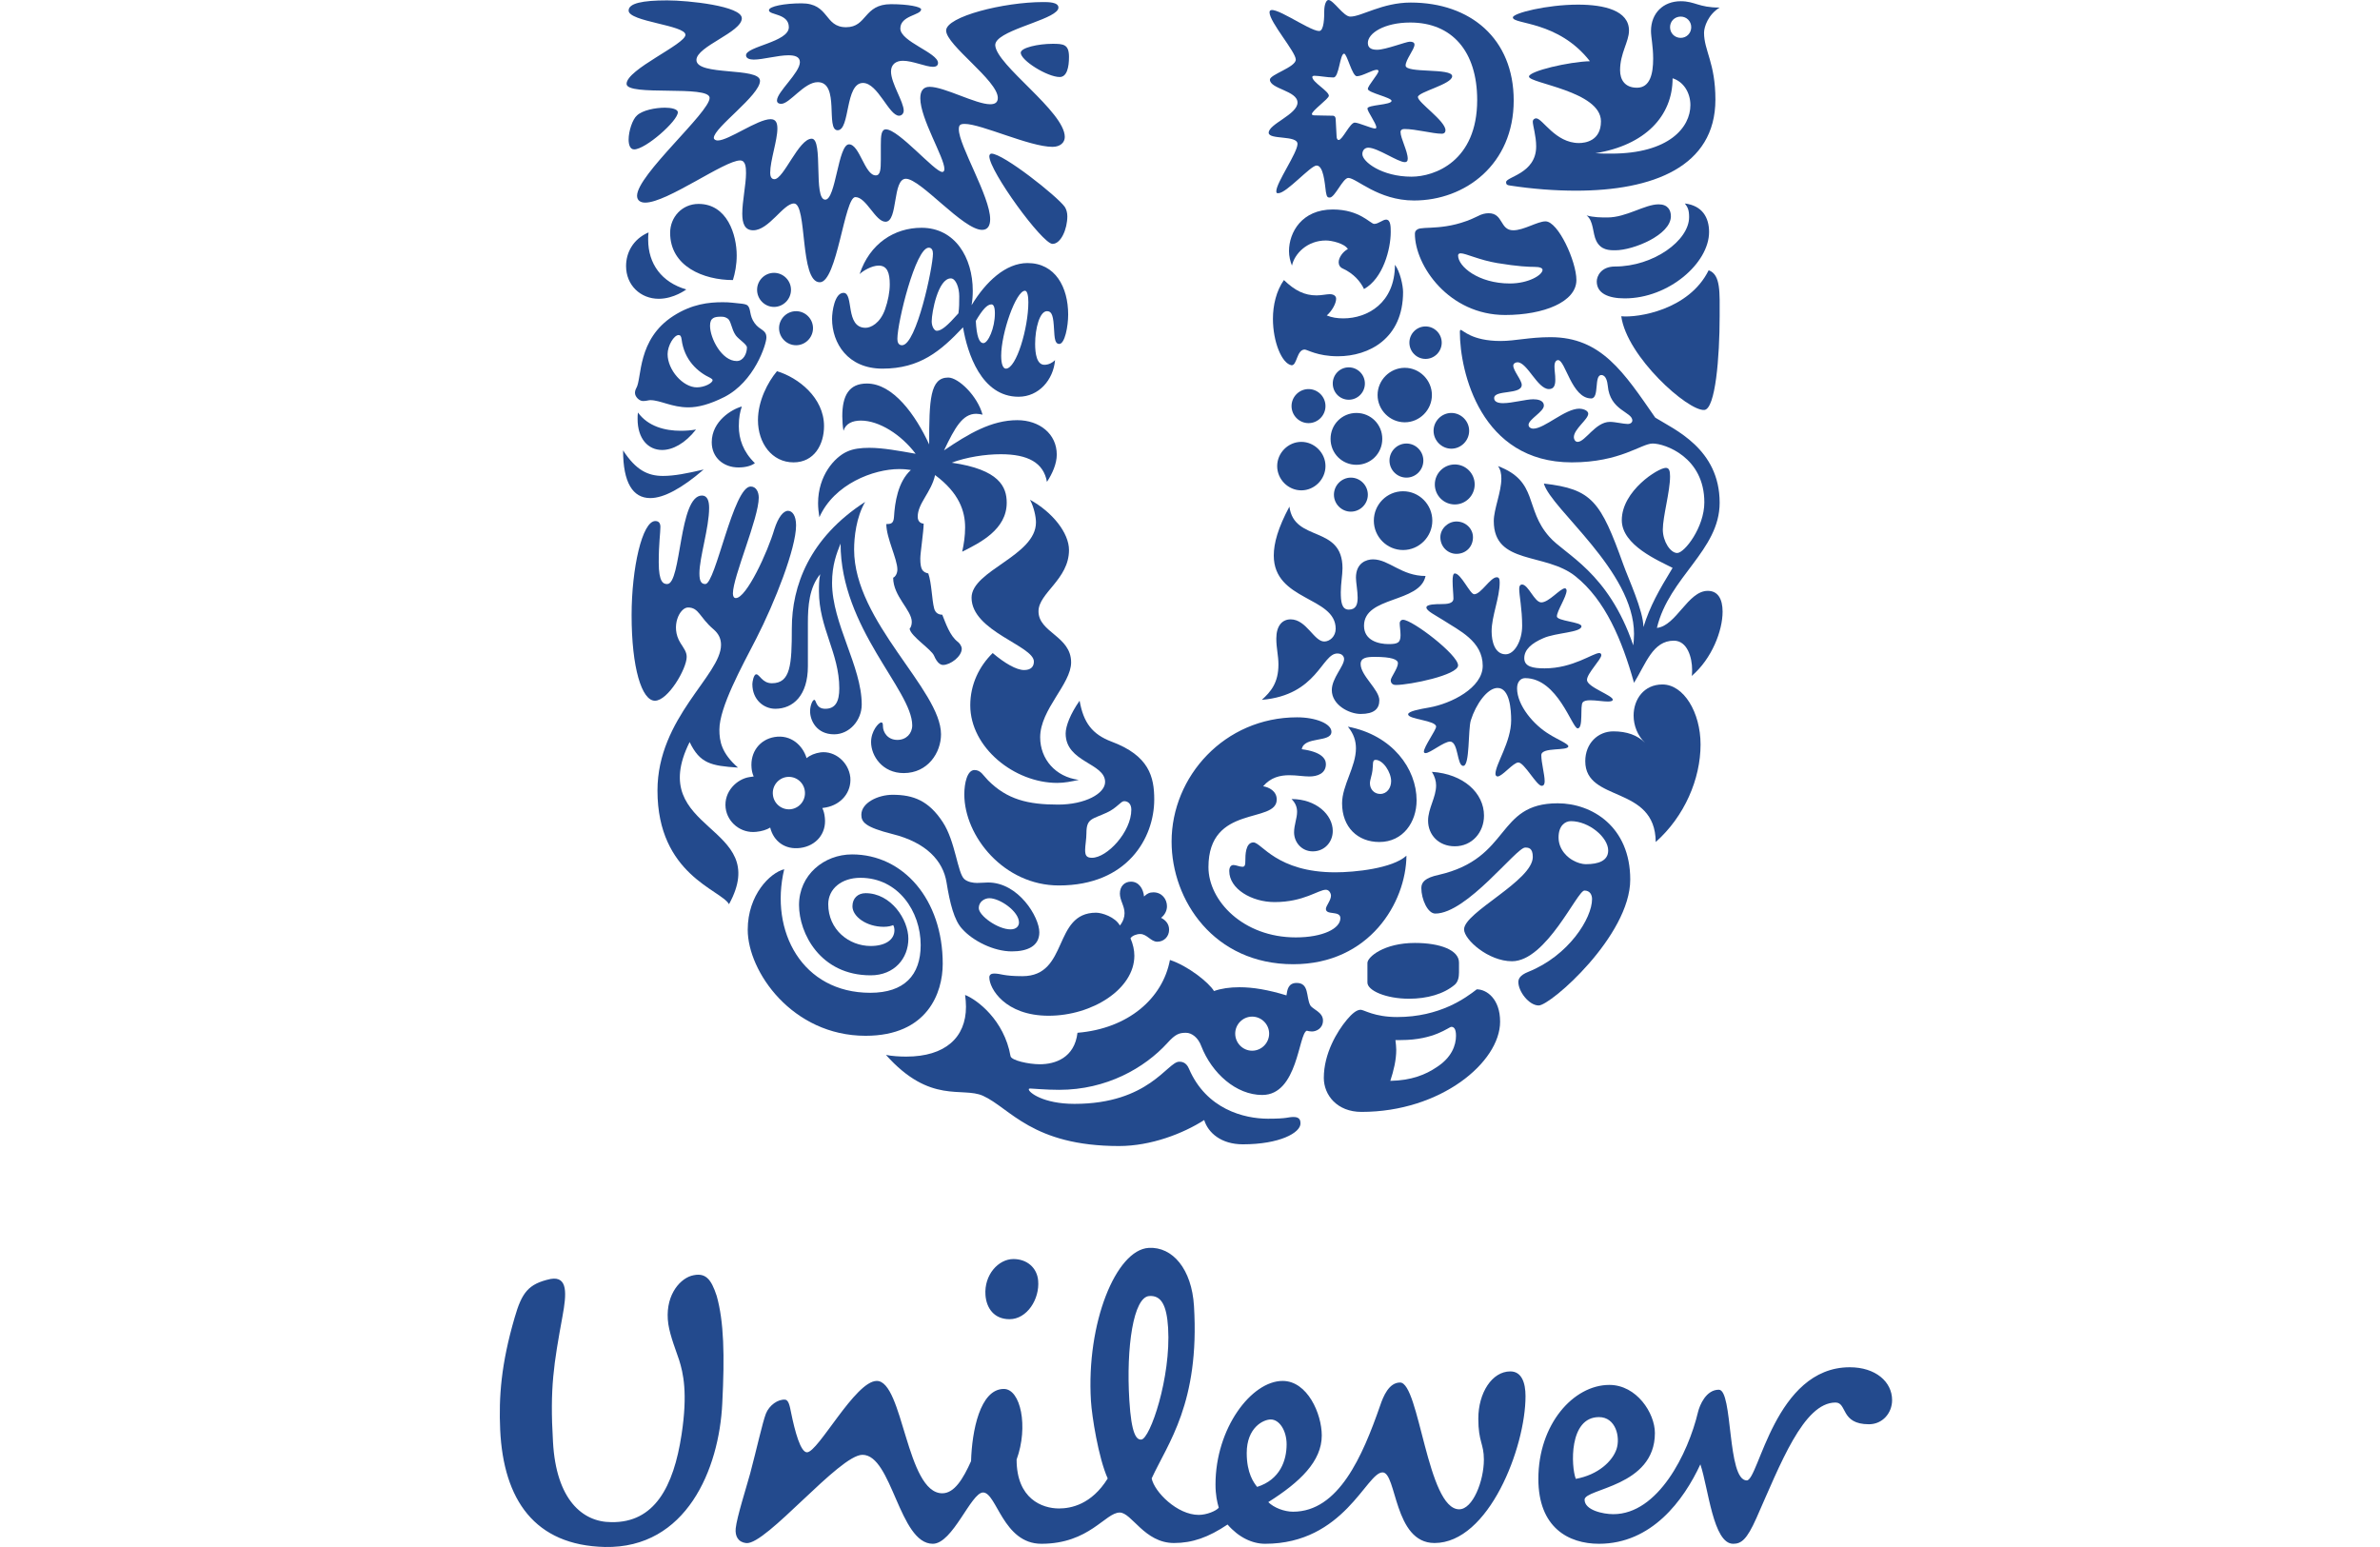 <?xml version="1.0" encoding="UTF-8"?>
<svg width="200px" height="130px" viewBox="0 0 200 130" version="1.1" xmlns="http://www.w3.org/2000/svg" xmlns:xlink="http://www.w3.org/1999/xlink">
    <title>unilever</title>
    <g id="unilever" stroke="none" stroke-width="1" fill="none" fill-rule="evenodd">
        <g id="Group-26" transform="translate(42, 0)" fill="#234A8D">
            <path d="M15.072,114.294 C14.875,113.68 14.32,112.306 14.164,111.286 C13.83,109.038 15.002,107.551 16.084,107.212 C17.288,106.87 17.759,107.477 18.227,108.9 C18.832,111.055 18.902,113.882 18.695,117.93 C18.434,123.459 15.68,130.135 8.832,129.998 C2.923,129.863 0.309,126.023 0.032,120.156 C-0.092,117.393 0.106,114.63 1.248,110.72 C1.85,108.631 2.388,107.883 4.263,107.477 C5.744,107.212 5.607,108.759 5.273,110.586 C4.537,114.63 4.196,116.584 4.47,121.169 C4.734,126.023 6.953,127.91 9.366,127.91 C12.993,127.98 14.604,124.949 15.272,120.565 C15.81,117.054 15.41,115.372 15.072,114.294 Z M92.368,119.084 C93.776,119.084 94.18,120.763 93.842,121.777 C93.505,122.784 92.304,123.935 90.42,124.274 C90.022,123.261 89.818,119.084 92.368,119.084 Z M66.119,121.371 C66.119,120.223 65.517,119.283 64.785,119.283 C64.174,119.283 62.767,119.951 62.767,122.109 C62.767,123.801 63.365,124.606 63.642,124.949 C65.578,124.338 66.119,122.717 66.119,121.371 Z M45.24,107.615 C45.148,106.534 44.304,105.802 43.162,105.802 C41.891,105.802 40.691,107.138 40.812,108.83 C40.894,109.942 41.547,110.857 42.834,110.857 C44.304,110.857 45.377,109.169 45.24,107.615 Z M56.16,111.576 C56.043,109.693 55.587,108.839 54.581,108.91 C53.244,108.986 52.627,113.217 52.901,117.655 C53.075,120.549 53.502,121 53.906,120.971 C54.642,120.926 56.415,115.749 56.16,111.576 Z M100.687,118.672 C99.859,122.138 97.338,127.241 93.575,127.241 C92.703,127.241 91.158,126.903 91.158,126.023 C91.158,125.077 97.067,124.949 97.067,120.424 C97.067,118.742 95.527,116.379 93.241,116.379 C90.223,116.379 87.274,119.685 87.274,124.274 C87.274,128.38 89.818,129.729 92.368,129.729 C96.797,129.729 99.48,126.087 100.888,123.053 C101.569,125.077 101.96,129.729 103.645,129.729 C104.32,129.729 104.788,129.393 105.596,127.574 C107.605,123.053 109.554,117.86 112.244,117.86 C113.244,117.86 112.642,119.685 115.055,119.685 C116.198,119.685 117,118.742 117,117.658 C117,116.104 115.596,114.896 113.444,114.896 C107.137,114.896 105.797,124.405 104.788,124.405 C103.113,124.405 103.645,116.783 102.439,116.783 C101.366,116.783 100.83,118.074 100.687,118.672 Z M46.988,126.762 C47.994,126.762 49.723,126.433 51.085,124.242 C50.306,122.509 49.752,118.998 49.676,117.722 C49.274,111.183 51.783,105.034 54.524,104.865 C56.539,104.743 58.15,106.655 58.335,109.754 C58.828,117.901 56.129,121.297 54.779,124.236 C55.008,125.371 56.924,127.302 58.733,127.302 C59.408,127.302 60.21,126.963 60.417,126.698 C60.28,126.228 60.143,125.62 60.143,124.741 C60.143,120.022 63.164,116.044 65.785,116.044 C67.867,116.044 69.073,118.803 69.073,120.629 C69.073,122.784 67.259,124.54 64.578,126.228 C65.049,126.698 65.919,127.034 66.66,127.034 C70.487,127.034 72.493,122.381 73.973,118.132 C74.244,117.326 74.721,116.178 75.654,116.178 C77.268,116.178 77.943,126.832 80.621,126.832 C81.76,126.832 82.696,124.466 82.696,122.653 C82.696,121.304 82.228,121.169 82.228,119.212 C82.228,117.054 83.375,115.244 84.919,115.244 C85.861,115.244 86.195,116.178 86.195,117.326 C86.195,121.636 83.104,129.665 78.545,129.665 C75.116,129.665 75.383,123.73 74.18,123.73 C72.83,123.73 70.949,129.729 64.311,129.729 C63.231,129.729 62.089,129.192 61.156,128.111 C59.545,129.192 58.198,129.665 56.654,129.665 C54.174,129.665 53.098,127.104 52.095,127.104 C50.882,127.104 49.545,129.729 45.511,129.729 C42.286,129.729 41.754,125.419 40.611,125.419 C39.602,125.419 38.064,129.729 36.386,129.729 C33.56,129.729 32.964,122.253 30.475,122.253 C28.529,122.253 22.378,129.841 20.71,129.672 C20.038,129.601 19.755,129.099 19.825,128.428 C19.921,127.491 20.72,124.99 21.041,123.817 C21.586,121.767 22.082,119.513 22.359,118.8 C22.639,118.084 23.384,117.563 23.98,117.62 C24.282,117.646 24.378,118.212 24.47,118.672 C24.808,120.341 25.279,122.042 25.814,122.042 C26.756,122.042 29.87,116.044 31.678,116.044 C33.9,116.044 34.164,125.486 37.185,125.486 C38.198,125.486 38.933,124.274 39.602,122.784 C39.672,120.284 40.347,116.718 42.356,116.718 C43.766,116.718 44.441,119.884 43.429,122.653 C43.429,125.956 45.581,126.762 46.988,126.762 Z" id="Fill-1"></path>
            <path d="M93.743,21.032 C93.247,21.032 92.534,21.032 92.142,20.242 C91.821,19.601 91.929,18.559 91.324,18.102 C91.929,18.274 92.565,18.274 93.072,18.274 C94.676,18.274 96.208,17.171 97.382,17.171 C98.163,17.171 98.411,17.67 98.411,18.171 C98.411,19.745 95.25,21.032 93.743,21.032 Z M94.533,25.074 C98.233,25.074 101.62,22.105 101.62,19.496 C101.62,18.274 101.044,17.277 99.585,17.099 C99.837,17.419 99.942,17.67 99.942,18.246 C99.942,20.209 96.953,22.396 93.712,22.396 C92.534,22.396 92.181,23.22 92.181,23.648 C92.181,24.647 93.142,25.074 94.533,25.074 Z M94.24,26.577 C94.708,29.974 99.837,34.555 101.222,34.451 C102.152,34.368 102.508,30.016 102.508,26.577 C102.508,24.609 102.616,23.071 101.585,22.712 C99.942,26.044 95.635,26.719 94.24,26.577 Z" id="Fill-2"></path>
            <path d="M14.066,49.079 C15.276,49.079 15.031,41.642 16.988,41.642 C17.447,41.642 17.59,42.106 17.59,42.675 C17.59,44.36 16.775,46.829 16.775,48.188 C16.775,48.867 16.947,49.079 17.272,49.079 C18.128,49.079 19.624,40.884 21.083,40.884 C21.551,40.884 21.761,41.356 21.761,41.82 C21.761,43.539 19.589,48.475 19.589,49.866 C19.589,50.079 19.656,50.259 19.834,50.259 C20.726,50.259 22.509,46.4 23.075,44.466 C23.397,43.466 23.824,42.926 24.219,42.926 C24.575,42.926 24.897,43.318 24.897,44.146 C24.897,46.076 23.11,50.622 21.551,53.662 C20.338,56.022 18.453,59.424 18.453,61.314 C18.453,62.282 18.625,63.287 20.016,64.503 C17.737,64.359 16.807,64.145 15.953,62.356 C12.146,69.972 22.97,69.221 19.261,75.984 C18.59,74.769 13.25,73.519 13.25,66.433 C13.25,60.313 18.59,56.733 18.59,54.194 C18.59,53.694 18.412,53.269 17.95,52.875 C16.775,51.87 16.737,51.049 15.814,51.049 C15.133,51.049 14.314,52.626 15.171,54.017 C15.457,54.48 15.705,54.765 15.705,55.2 C15.705,56.197 14.136,58.884 13.037,58.884 C11.93,58.884 11.076,56.127 11.076,51.692 C11.076,47.754 11.965,43.785 13.069,43.785 C13.391,43.785 13.496,43.999 13.496,44.288 C13.496,44.752 13.356,45.678 13.356,47.257 C13.356,48.939 13.747,49.079 14.066,49.079 Z" id="Fill-3"></path>
            <path d="M23.149,59.561 C24.645,59.561 25.89,58.445 25.89,55.987 L25.89,52.338 C25.89,50.944 25.998,49.374 26.925,48.253 C26.82,48.723 26.82,49.224 26.82,49.687 C26.82,52.766 28.529,54.878 28.529,57.847 C28.529,58.952 28.205,59.561 27.351,59.561 C26.536,59.561 26.606,58.81 26.428,58.81 C26.288,58.81 26.075,59.272 26.075,59.773 C26.075,60.527 26.606,61.707 28.097,61.707 C29.382,61.707 30.414,60.527 30.414,59.205 C30.414,55.987 27.921,52.411 27.921,48.974 C27.921,47.47 28.316,46.471 28.637,45.678 C28.637,52.799 34.658,57.99 34.658,60.956 C34.658,61.64 34.154,62.177 33.41,62.177 C32.585,62.177 32.197,61.525 32.197,61.027 C32.197,60.78 32.158,60.709 32.053,60.709 C31.84,60.709 31.2,61.426 31.2,62.356 C31.2,63.531 32.158,64.965 33.942,64.965 C35.973,64.965 37.077,63.245 37.077,61.707 C37.077,57.954 29.774,52.261 29.774,46.184 C29.774,45.143 29.952,43.466 30.701,42.176 C25.998,45.215 24.54,49.26 24.54,52.799 C24.54,55.878 24.432,57.415 22.865,57.415 C22.048,57.415 21.834,56.664 21.551,56.664 C21.334,56.664 21.223,57.307 21.223,57.489 C21.223,58.81 22.191,59.561 23.149,59.561 Z" id="Fill-4"></path>
            <path d="M77.112,19.277 C77.567,18.974 79.576,19.461 82.171,18.171 C82.496,17.992 82.811,17.918 83.094,17.918 C84.342,17.918 84.024,19.352 85.167,19.352 C86.052,19.352 87.198,18.602 87.876,18.602 C88.936,18.602 90.471,21.964 90.471,23.534 C90.471,25.364 87.736,26.47 84.486,26.47 C79.755,26.47 76.899,22.319 76.899,19.64 C76.899,19.424 77.007,19.352 77.112,19.277 Z M84.88,23.822 C86.45,23.822 87.625,23.109 87.625,22.676 C87.625,22.533 87.412,22.427 86.949,22.427 C86.485,22.427 85.558,22.396 83.81,22.105 C82.311,21.856 81.171,21.287 80.748,21.287 C80.605,21.287 80.528,21.357 80.528,21.466 C80.528,22.396 82.241,23.822 84.88,23.822 Z" id="Fill-5"></path>
            <path d="M23.9,73.045 C22.722,73.337 20.834,75.191 20.834,78.13 C20.834,81.637 24.575,87.041 30.739,87.041 C35.938,87.041 37.221,83.428 37.221,80.991 C37.221,75.587 33.906,71.799 29.602,71.799 C27.246,71.799 25.145,73.519 25.145,76.055 C25.145,78.418 26.925,81.96 31.166,81.96 C33.162,81.96 34.333,80.528 34.333,78.884 C34.333,77.27 32.875,75.057 30.739,75.057 C30.093,75.057 29.634,75.479 29.634,76.16 C29.634,77.017 30.808,77.883 32.267,77.883 C32.623,77.883 32.91,77.81 33.056,77.739 C33.127,77.845 33.162,78.024 33.162,78.168 C33.162,78.987 32.372,79.495 31.166,79.495 C29.347,79.495 27.6,78.13 27.6,75.984 C27.6,74.699 28.707,73.765 30.306,73.765 C33.48,73.765 35.368,76.591 35.368,79.415 C35.368,81.96 33.977,83.428 31.131,83.428 C25.428,83.428 22.652,78.273 23.9,73.045 Z" id="Fill-6"></path>
            <path d="M64.556,94.009 C66.268,94.009 66.176,93.865 66.714,93.865 C67.249,93.865 67.284,94.188 67.284,94.409 C67.284,95.192 65.537,96.161 62.439,96.161 C60.621,96.161 59.519,95.192 59.194,94.121 C57.411,95.263 54.712,96.305 52.038,96.305 C44.737,96.305 42.885,93.117 40.605,92.084 C38.857,91.297 36.186,92.832 32.448,88.647 C32.942,88.752 33.623,88.79 34.154,88.79 C37.434,88.79 39.175,87.182 39.175,84.602 C39.175,84.288 39.144,83.927 39.102,83.61 C40.105,84.004 42.385,85.714 42.919,88.752 C42.99,89.117 44.454,89.433 45.377,89.433 C46.66,89.433 48.293,88.903 48.545,86.789 C52.821,86.434 55.709,83.895 56.314,80.669 C57.841,81.17 59.586,82.565 60.016,83.281 C60.621,83.067 61.334,82.961 62.155,82.961 C63.295,82.961 64.572,83.175 66.106,83.646 C66.176,83.175 66.249,82.6 66.966,82.6 C68.029,82.6 67.746,83.786 68.099,84.464 C68.277,84.819 69.175,85.033 69.175,85.753 C69.175,86.434 68.599,86.68 68.243,86.68 C68.099,86.68 67.921,86.645 67.816,86.613 C67.109,86.859 67.071,92.014 64.072,92.014 C61.869,92.014 59.834,90.185 58.946,87.905 C58.698,87.217 58.166,86.789 57.663,86.789 C57.093,86.789 56.775,86.897 56.1,87.646 C54.174,89.756 50.974,91.582 47.014,91.582 C45.804,91.582 44.843,91.473 44.594,91.473 C44.454,91.473 44.454,91.505 44.454,91.55 C44.454,91.796 45.661,92.762 48.293,92.762 C54.565,92.762 56.1,89.219 57.093,89.219 C57.243,89.219 57.663,89.219 57.907,89.795 C59.373,93.226 62.563,94.009 64.556,94.009 Z M61.799,86.859 C61.799,87.646 62.439,88.295 63.222,88.295 C64.005,88.295 64.651,87.646 64.651,86.859 C64.651,86.076 64.005,85.43 63.222,85.43 C62.439,85.43 61.799,86.076 61.799,86.859 Z" id="Fill-7"></path>
            <path d="M90.006,69.004 C89.506,69.004 88.971,69.4 88.971,70.372 C88.971,71.441 89.793,72.118 90.257,72.336 C90.505,72.476 90.897,72.62 91.286,72.62 C92.317,72.62 93.142,72.336 93.142,71.469 C93.142,70.372 91.537,69.004 90.006,69.004 Z M86.163,71.223 C85.415,71.223 81.276,76.771 78.611,76.771 C77.971,76.771 77.44,75.556 77.44,74.631 C77.44,74.123 77.758,73.765 78.895,73.519 C85.024,72.118 83.667,67.504 88.901,67.504 C91.786,67.504 94.995,69.474 94.995,73.909 C94.995,78.632 88.303,84.493 87.303,84.493 C86.485,84.493 85.593,83.316 85.593,82.526 C85.593,82.284 85.699,81.96 86.415,81.673 C89.828,80.311 91.786,77.161 91.786,75.556 C91.786,75.191 91.607,74.836 91.146,74.836 C90.541,74.836 87.949,80.777 85.058,80.777 C83.063,80.777 81.031,78.952 81.031,78.098 C81.031,76.662 86.806,74.014 86.806,72.013 C86.806,71.255 86.45,71.223 86.163,71.223 Z" id="Fill-8"></path>
            <path d="M15.671,24.324 C15.671,24.324 14.633,25.108 13.356,25.108 C11.825,25.108 10.611,23.968 10.611,22.356 C10.611,21.25 11.181,20.1 12.499,19.531 C12.468,19.745 12.468,19.924 12.468,20.139 C12.468,22.179 13.604,23.72 15.671,24.324 Z M23.292,31.193 C22.509,32.125 21.694,33.7 21.694,35.308 C21.694,37.236 22.865,38.854 24.684,38.854 C26.428,38.854 27.246,37.348 27.246,35.807 C27.246,33.412 25.072,31.727 23.292,31.193 Z M11.465,32.625 C11.404,32.732 11.36,32.876 11.36,33.018 C11.36,33.34 11.72,33.7 12.035,33.7 C12.321,33.7 12.499,33.626 12.646,33.626 C13.496,33.626 14.454,34.232 15.848,34.232 C16.663,34.232 17.632,33.981 18.841,33.376 C21.408,32.088 22.404,28.903 22.404,28.369 C22.404,27.685 21.856,27.778 21.408,27.147 C20.952,26.524 21.124,25.977 20.834,25.682 C20.669,25.514 20.159,25.508 19.519,25.435 C19.299,25.408 19.017,25.397 18.733,25.397 C17.558,25.397 16.16,25.544 14.598,26.54 C11.509,28.521 11.965,31.797 11.465,32.625 Z M19.834,28.19 C20.086,28.524 20.768,28.938 20.768,29.197 C20.768,29.696 20.478,30.339 19.908,30.339 C18.66,30.339 17.667,28.44 17.667,27.371 C17.667,26.686 18.055,26.613 18.59,26.613 C18.841,26.613 18.95,26.649 19.122,26.754 C19.446,26.933 19.446,27.647 19.834,28.19 Z M16.558,32.551 C15.387,32.551 14.101,31.084 14.101,29.76 C14.101,29.047 14.633,28.155 15.031,28.155 C15.171,28.155 15.244,28.261 15.276,28.51 C15.495,30.262 16.635,31.266 17.702,31.763 C17.81,31.835 17.88,31.871 17.88,31.947 C17.88,32.192 17.202,32.551 16.558,32.551 Z M19.589,23.534 C19.768,22.961 19.908,22.249 19.908,21.466 C19.908,19.745 19.122,17.136 16.702,17.136 C15.314,17.136 14.314,18.246 14.314,19.566 C14.314,22.396 17.132,23.534 19.589,23.534 Z M10.36,37.847 C10.36,40.566 11.181,41.856 12.646,41.856 C13.779,41.856 15.314,41.028 17.132,39.455 C15.74,39.781 14.671,39.994 13.709,39.994 C12.43,39.994 11.43,39.495 10.36,37.847 Z M11.608,34.665 C11.579,34.846 11.579,35.023 11.579,35.203 C11.579,36.879 12.468,37.813 13.639,37.813 C14.527,37.813 15.566,37.271 16.488,36.093 C16.097,36.165 15.635,36.2 15.209,36.2 C13.887,36.2 12.468,35.842 11.608,34.665 Z M20.338,34.16 C19.519,34.379 17.81,35.38 17.81,37.166 C17.81,38.454 18.803,39.281 20.051,39.281 C20.691,39.281 21.156,39.132 21.436,38.92 C20.443,37.956 20.086,36.879 20.086,35.807 C20.086,35.055 20.194,34.595 20.338,34.16 Z M21.621,24.353 C21.621,25.144 22.261,25.792 23.044,25.792 C23.824,25.792 24.47,25.144 24.47,24.353 C24.47,23.57 23.824,22.928 23.044,22.928 C22.261,22.928 21.621,23.57 21.621,24.353 Z M23.467,27.576 C23.467,28.369 24.117,29.012 24.897,29.012 C25.676,29.012 26.32,28.369 26.32,27.576 C26.32,26.791 25.676,26.15 24.897,26.15 C24.117,26.15 23.467,26.791 23.467,27.576 Z" id="Fill-9"></path>
            <path d="M79.038,45.143 C79.038,44.43 79.681,43.823 80.388,43.823 C81.171,43.823 81.779,44.43 81.779,45.143 C81.779,45.965 81.171,46.542 80.388,46.542 C79.681,46.542 79.038,45.965 79.038,45.143 Z M66.533,34.123 C66.533,34.911 67.179,35.557 67.959,35.557 C68.745,35.557 69.385,34.911 69.385,34.123 C69.385,33.34 68.745,32.696 67.959,32.696 C67.179,32.696 66.533,33.34 66.533,34.123 Z M65.326,39.167 C65.326,40.28 66.249,41.206 67.354,41.206 C68.459,41.206 69.385,40.28 69.385,39.167 C69.385,38.061 68.459,37.132 67.354,37.132 C66.249,37.132 65.326,38.061 65.326,39.167 Z M69.812,36.879 C69.812,38.1 70.78,39.059 71.983,39.059 C73.193,39.059 74.158,38.1 74.158,36.879 C74.158,35.664 73.193,34.702 71.983,34.702 C70.78,34.702 69.812,35.664 69.812,36.879 Z M69.997,32.229 C69.997,32.983 70.595,33.591 71.34,33.591 C72.088,33.591 72.696,32.983 72.696,32.229 C72.696,31.477 72.088,30.87 71.34,30.87 C70.595,30.87 69.997,31.477 69.997,32.229 Z M76.437,28.795 C76.437,29.546 77.042,30.16 77.794,30.16 C78.542,30.16 79.153,29.546 79.153,28.795 C79.153,28.046 78.542,27.432 77.794,27.432 C77.042,27.432 76.437,28.046 76.437,28.795 Z M73.763,33.197 C73.763,34.451 74.797,35.487 76.049,35.487 C77.297,35.487 78.328,34.451 78.328,33.197 C78.328,31.947 77.297,30.908 76.049,30.908 C74.797,30.908 73.763,31.947 73.763,33.197 Z M70.095,41.572 C70.095,42.356 70.742,42.996 71.515,42.996 C72.301,42.996 72.945,42.356 72.945,41.572 C72.945,40.785 72.301,40.136 71.515,40.136 C70.742,40.136 70.095,40.785 70.095,41.572 Z M74.763,38.704 C74.763,39.495 75.406,40.136 76.189,40.136 C76.972,40.136 77.609,39.495 77.609,38.704 C77.609,37.917 76.972,37.271 76.189,37.271 C75.406,37.271 74.763,37.917 74.763,38.704 Z M73.448,43.753 C73.448,45.108 74.549,46.221 75.905,46.221 C77.256,46.221 78.363,45.108 78.363,43.753 C78.363,42.391 77.256,41.282 75.905,41.282 C74.549,41.282 73.448,42.391 73.448,43.753 Z M78.573,40.708 C78.573,41.642 79.328,42.391 80.252,42.391 C81.171,42.391 81.923,41.642 81.923,40.708 C81.923,39.781 81.171,39.03 80.252,39.03 C79.328,39.03 78.573,39.781 78.573,40.708 Z M78.468,36.2 C78.468,37.028 79.153,37.705 79.962,37.705 C80.777,37.705 81.458,37.028 81.458,36.2 C81.458,35.38 80.777,34.702 79.962,34.702 C79.153,34.702 78.468,35.38 78.468,36.2 Z" id="Fill-10"></path>
            <path d="M82.098,83.137 C81.171,83.857 79.003,85.465 75.406,85.465 C73.48,85.465 72.623,84.854 72.34,84.854 C71.983,84.854 71.589,85.213 71.197,85.676 C70.35,86.68 69.245,88.544 69.245,90.578 C69.245,92.014 70.35,93.437 72.41,93.437 C79.08,93.437 84.059,89.258 84.059,85.855 C84.059,83.927 82.919,83.137 82.098,83.137 Z M80.252,82.747 C80.535,82.494 80.605,82.101 80.605,81.708 L80.605,80.886 C80.605,79.847 79.038,79.239 76.899,79.239 C74.298,79.239 72.91,80.422 72.91,80.921 L72.91,82.565 C72.91,83.246 74.479,83.927 76.402,83.927 C77.937,83.927 79.328,83.53 80.252,82.747 Z M79.962,86.29 C80.137,86.29 80.353,86.392 80.353,87.041 C80.353,87.825 79.997,88.868 78.72,89.683 C77.825,90.293 76.616,90.799 74.833,90.828 C75.116,89.97 75.332,89.075 75.332,88.218 C75.332,87.931 75.297,87.716 75.262,87.4 L75.727,87.4 C78.542,87.4 79.755,86.29 79.962,86.29 Z" id="Fill-11"></path>
            <path d="M66.354,42.573 C66.746,45.61 70.815,44.076 70.815,47.754 C70.815,48.29 70.672,49.079 70.672,49.758 C70.672,50.551 70.742,51.228 71.34,51.228 C71.945,51.228 72.088,50.8 72.088,50.227 C72.088,49.652 71.945,48.939 71.945,48.546 C71.945,47.291 72.836,47.005 73.375,47.005 C74.725,47.005 75.762,48.402 77.794,48.402 C77.328,50.693 72.623,50.079 72.623,52.586 C72.623,53.838 73.871,54.125 74.689,54.125 C75.444,54.125 75.692,54.017 75.692,53.376 C75.692,53.017 75.622,52.626 75.622,52.367 C75.622,52.229 75.727,52.082 75.905,52.082 C76.686,52.082 80.528,55.019 80.528,55.913 C80.528,56.733 76.472,57.56 75.297,57.56 C74.938,57.56 74.868,57.307 74.868,57.17 C74.868,56.917 75.473,56.164 75.473,55.734 C75.473,55.414 74.938,55.2 73.515,55.2 C72.836,55.2 72.34,55.272 72.34,55.807 C72.34,56.776 73.91,57.954 73.91,58.845 C73.91,59.561 73.48,59.996 72.34,59.996 C71.372,59.996 69.917,59.239 69.917,57.99 C69.917,56.986 70.949,55.987 70.949,55.379 C70.949,55.2 70.815,54.915 70.382,54.915 C69.067,54.915 68.707,58.418 64.037,58.81 C64.788,58.132 65.432,57.379 65.432,55.842 C65.432,55.091 65.253,54.48 65.253,53.662 C65.253,52.586 65.75,52.047 66.459,52.047 C67.781,52.047 68.42,53.908 69.28,53.908 C69.745,53.908 70.242,53.483 70.242,52.837 C70.242,50.116 65.04,50.512 65.04,46.685 C65.04,45.644 65.396,44.36 66.354,42.573 Z M83.346,53.053 C83.346,53.946 83.633,54.983 84.524,54.983 C85.272,54.983 85.912,53.838 85.912,52.586 C85.912,51.158 85.664,50.042 85.664,49.475 C85.664,49.224 85.772,49.116 85.912,49.116 C86.45,49.153 86.949,50.622 87.522,50.622 C88.163,50.622 89.115,49.438 89.506,49.438 C89.614,49.438 89.647,49.579 89.647,49.617 C89.647,50.151 88.831,51.334 88.831,51.797 C88.831,52.191 90.897,52.261 90.897,52.626 C90.897,53.161 88.729,53.161 87.694,53.627 C86.698,54.055 86.09,54.592 86.09,55.309 C86.09,56.022 86.806,56.164 87.803,56.164 C90.187,56.164 91.856,54.878 92.394,54.878 C92.502,54.878 92.565,54.951 92.565,55.054 C92.565,55.414 91.359,56.591 91.359,57.135 C91.359,57.74 93.571,58.445 93.53,58.81 C93.498,58.915 93.355,58.952 93.107,58.952 C92.716,58.952 92.111,58.845 91.642,58.845 C91.359,58.845 91.111,58.884 91.002,59.024 C90.754,59.309 91.076,61.208 90.576,61.208 C90.111,61.208 88.901,56.986 86.163,56.986 C85.772,56.986 85.485,57.307 85.485,57.847 C85.485,59.272 86.877,60.922 88.198,61.707 C88.796,62.097 89.793,62.497 89.793,62.711 C89.793,63.138 87.522,62.746 87.522,63.459 C87.522,64.108 87.803,65.077 87.803,65.643 C87.803,65.822 87.768,66.036 87.551,66.036 C87.128,66.036 86.09,64.073 85.593,64.073 C85.167,64.073 84.24,65.25 83.846,65.25 C83.738,65.25 83.667,65.144 83.667,65.037 C83.667,64.21 84.988,62.356 84.988,60.527 C84.988,59.67 84.88,57.812 83.846,57.812 C82.993,57.812 82.028,59.166 81.601,60.527 C81.353,61.314 81.531,64.359 80.961,64.359 C80.423,64.359 80.564,62.319 79.853,62.319 C79.328,62.319 78.185,63.287 77.794,63.287 C77.723,63.287 77.653,63.245 77.653,63.174 C77.653,62.746 78.681,61.351 78.681,61.064 C78.681,60.527 76.332,60.457 76.332,60.028 C76.332,59.773 77.256,59.6 78.115,59.451 C79.927,59.133 82.598,57.812 82.598,55.95 C82.598,53.873 80.605,52.981 79.29,52.121 C78.611,51.692 77.866,51.334 77.866,51.049 C77.866,50.765 78.72,50.765 79.08,50.765 C79.611,50.765 80.137,50.727 80.137,50.295 C80.137,49.972 80.067,49.329 80.067,48.83 C80.067,48.475 80.105,48.188 80.252,48.188 C80.777,48.188 81.531,49.937 81.884,49.937 C82.451,49.937 83.244,48.51 83.772,48.51 C83.951,48.51 84.024,48.619 84.024,48.939 C84.024,50.259 83.346,51.762 83.346,53.053 Z" id="Fill-12"></path>
            <path d="M67.393,62.96 C69.032,63.174 69.42,63.75 69.42,64.21 C69.42,65 68.707,65.25 68.029,65.25 C67.533,65.25 66.966,65.144 66.354,65.144 C65.571,65.144 64.788,65.322 64.145,66.075 C64.613,66.142 65.288,66.465 65.288,67.185 C65.288,69.26 59.551,67.543 59.551,72.869 C59.551,75.696 62.47,78.773 66.889,78.773 C69.175,78.773 70.637,78.024 70.637,77.161 C70.637,76.483 69.42,76.946 69.42,76.377 C69.42,76.128 69.847,75.661 69.847,75.265 C69.847,75.092 69.707,74.769 69.42,74.769 C68.783,74.769 67.568,75.805 65.11,75.805 C63.187,75.805 61.299,74.699 61.299,73.196 C61.299,72.869 61.442,72.69 61.653,72.69 C61.869,72.69 62.155,72.838 62.407,72.838 C62.614,72.838 62.652,72.69 62.652,72.297 C62.652,71.907 62.652,70.791 63.33,70.791 C64.005,70.791 65.288,73.304 70.21,73.304 C71.843,73.304 75.011,72.982 76.189,71.907 C76.154,75.834 73.088,81.027 66.676,81.027 C60.016,81.027 56.453,75.661 56.453,70.721 C56.453,65.25 60.904,60.279 66.998,60.279 C68.561,60.279 69.885,60.813 69.885,61.492 C69.885,62.426 67.568,61.854 67.393,62.96 Z M78.328,64.86 C78.573,65.25 78.681,65.643 78.681,66 C78.681,67.005 78.007,67.933 78.007,68.965 C78.007,70.155 78.895,71.117 80.252,71.117 C81.709,71.117 82.706,69.941 82.706,68.54 C82.706,66.647 80.993,65.037 78.328,64.86 Z M66.533,67.146 C66.889,67.504 66.998,67.859 66.998,68.223 C66.998,68.758 66.746,69.33 66.746,69.941 C66.746,70.791 67.393,71.543 68.315,71.543 C69.315,71.543 69.997,70.756 69.997,69.829 C69.997,68.467 68.599,67.146 66.533,67.146 Z M71.267,61.064 C75.011,61.777 77.042,64.607 77.042,67.255 C77.042,69.081 75.905,70.756 73.91,70.756 C72.088,70.756 70.78,69.509 70.78,67.504 C70.78,66 71.945,64.431 71.945,62.884 C71.945,62.282 71.77,61.668 71.267,61.064 Z M73.12,65.822 C73.12,66.327 73.48,66.718 73.983,66.718 C74.549,66.718 74.902,66.214 74.902,65.643 C74.902,64.895 74.228,63.853 73.588,63.853 C73.298,63.853 73.403,64.283 73.333,64.748 C73.298,65.107 73.12,65.536 73.12,65.822 Z" id="Fill-13"></path>
            <path d="M33.801,29.012 C35.014,29.012 36.399,22.427 36.399,21.315 C36.399,21.032 36.294,20.813 36.046,20.813 C34.944,20.813 33.41,27.077 33.41,28.475 C33.41,28.724 33.48,29.012 33.801,29.012 Z M42.528,30.978 C43.416,30.978 44.416,27.546 44.416,25.397 C44.416,24.93 44.345,24.433 44.133,24.433 C43.381,24.433 42.133,27.976 42.133,29.901 C42.133,30.655 42.315,30.978 42.528,30.978 Z M36.721,27.798 C37.116,27.798 37.615,27.371 38.539,26.331 C38.609,25.866 38.609,25.435 38.609,24.893 C38.609,24.182 38.325,23.394 37.899,23.394 C36.826,23.394 36.294,26.257 36.294,27.007 C36.294,27.432 36.508,27.798 36.721,27.798 Z M41.604,26.331 C41.604,25.722 41.455,25.579 41.315,25.579 C40.958,25.579 40.567,26.006 40,26.968 C40.07,28.261 40.283,28.833 40.64,28.833 C41.031,28.833 41.604,27.576 41.604,26.331 Z M44.345,22.105 C46.692,22.105 47.762,24.148 47.762,26.435 C47.762,27.432 47.478,28.903 47.014,28.903 C46.552,28.903 46.625,28.083 46.552,27.327 C46.486,26.364 46.304,26.15 45.979,26.15 C45.377,26.15 44.986,27.576 44.986,28.903 C44.986,29.728 45.126,30.655 45.766,30.655 C46.123,30.655 46.447,30.479 46.66,30.262 C46.52,31.909 45.304,33.34 43.591,33.34 C40.462,33.34 39.287,29.659 38.927,27.507 C37.039,29.509 35.298,30.978 32.158,30.978 C29.239,30.978 27.921,28.833 27.921,26.791 C27.921,26.182 28.138,24.609 28.883,24.609 C29.774,24.609 28.994,27.546 30.739,27.546 C31.166,27.546 31.948,27.184 32.372,26.006 C32.623,25.287 32.77,24.539 32.77,23.895 C32.77,22.928 32.556,22.319 31.84,22.319 C31.236,22.319 30.487,22.783 30.236,23.034 C31.092,20.458 33.162,19.141 35.441,19.141 C38.252,19.141 39.745,21.643 39.745,24.433 C39.745,24.823 39.717,25.256 39.644,25.648 C40.853,23.648 42.528,22.105 44.345,22.105 Z" id="Fill-14"></path>
            <path d="M37.685,31.727 C36.151,31.727 36.081,33.591 36.081,37.348 C34.944,34.878 33.056,32.229 30.847,32.229 C29.347,32.229 28.781,33.236 28.781,34.979 C28.781,35.343 28.816,35.878 28.883,36.2 C29.064,35.594 29.634,35.343 30.344,35.343 C31.878,35.343 33.731,36.52 34.944,38.131 C33.55,37.885 32.197,37.632 31.06,37.632 C30.344,37.632 29.704,37.705 29.172,37.956 C28.138,38.418 26.746,39.957 26.746,42.283 C26.746,42.64 26.785,43.04 26.855,43.466 C28.097,40.67 31.414,39.418 33.55,39.418 C33.977,39.418 34.298,39.455 34.543,39.495 C33.448,40.494 33.197,42.248 33.127,43.426 C33.092,43.999 32.875,44.037 32.48,44.037 C32.48,45.215 33.41,46.969 33.41,47.86 C33.41,48.188 33.235,48.475 33.056,48.546 C33.056,50.116 34.62,51.264 34.62,52.261 C34.62,52.514 34.543,52.728 34.438,52.837 C34.543,53.483 36.272,54.563 36.495,55.107 C36.772,55.766 37.077,55.878 37.252,55.878 C37.864,55.878 38.819,55.165 38.819,54.517 C38.819,54.303 38.64,54.055 38.501,53.946 C37.825,53.448 37.469,52.367 37.182,51.655 C36.931,51.655 36.613,51.555 36.501,51.133 C36.304,50.389 36.294,49.009 36.008,48.188 C35.549,48.079 35.336,47.903 35.336,46.934 C35.336,46.471 35.619,44.645 35.619,43.999 C35.406,43.999 35.119,43.855 35.119,43.426 C35.119,42.283 36.256,41.383 36.578,39.922 C38.609,41.428 39.102,42.963 39.102,44.322 C39.102,45.036 39,45.721 38.857,46.362 C40.354,45.61 42.598,44.501 42.598,42.248 C42.598,40.923 41.99,39.455 37.969,38.881 C39.214,38.418 40.78,38.17 42.101,38.17 C44.377,38.17 45.696,38.881 45.979,40.494 C46.447,39.781 46.804,38.956 46.804,38.203 C46.804,36.449 45.339,35.308 43.486,35.308 C41.315,35.308 39.392,36.449 37.329,37.847 C38.252,35.916 38.892,34.772 40.035,34.772 C40.213,34.772 40.392,34.809 40.567,34.846 C40.14,33.268 38.539,31.727 37.685,31.727 Z" id="Fill-15"></path>
            <path d="M97.701,57.518 C99.48,57.518 100.904,59.851 100.904,62.567 C100.904,65.464 99.551,68.614 97.137,70.756 C97.096,65.934 91.216,67.469 91.216,63.966 C91.216,62.461 92.286,61.459 93.571,61.459 C94.708,61.459 95.603,61.777 96.243,62.426 C95.603,61.82 95.278,60.956 95.278,60.131 C95.278,58.773 96.138,57.518 97.701,57.518 Z" id="Fill-16"></path>
            <path d="M65.893,23.534 C66.826,24.433 67.638,24.823 68.634,24.823 C69.032,24.823 69.493,24.721 69.745,24.721 C70.06,24.721 70.28,24.86 70.28,25.108 C70.28,25.508 69.917,26.15 69.493,26.507 C69.917,26.686 70.382,26.754 70.885,26.754 C72.91,26.754 75.221,25.466 75.221,22.249 C75.654,22.82 75.905,24.005 75.905,24.539 C75.905,28.44 73.05,29.938 70.423,29.938 C68.707,29.938 67.851,29.373 67.638,29.373 C66.966,29.373 66.998,30.726 66.533,30.694 C65.714,30.552 64.969,28.724 64.969,26.791 C64.969,25.648 65.253,24.433 65.893,23.534 Z M71.267,20.928 C70.984,20.458 69.917,20.209 69.42,20.209 C67.851,20.209 66.787,21.315 66.568,22.319 C66.424,21.964 66.319,21.529 66.319,21.104 C66.319,19.531 67.393,17.603 69.997,17.603 C72.27,17.603 73.158,18.815 73.48,18.815 C73.839,18.815 74.196,18.455 74.479,18.455 C74.868,18.455 74.868,19.067 74.868,19.496 C74.868,20.928 74.228,23.394 72.623,24.289 C72.34,23.681 71.77,22.997 70.85,22.572 C70.595,22.467 70.493,22.249 70.493,22.035 C70.493,21.643 70.85,21.141 71.267,20.928 Z" id="Fill-17"></path>
            <path d="M41.136,13.126 C41.136,14.38 45.591,20.495 46.447,20.495 C47.157,20.495 47.692,19.243 47.692,18.171 C47.692,17.887 47.618,17.603 47.478,17.386 C46.839,16.49 42.315,12.909 41.315,12.909 C41.207,12.909 41.136,13.021 41.136,13.126 Z M14.961,9.44 C14.961,10.159 12.248,12.554 11.29,12.554 C10.936,12.554 10.825,12.129 10.825,11.732 C10.825,11.013 11.153,10.015 11.535,9.695 C12,9.261 13.069,9.049 13.887,9.049 C14.384,9.049 14.961,9.158 14.961,9.44 Z M47.478,11.511 C47.478,9.372 41.697,5.468 41.633,3.789 C41.633,3.633 41.713,3.482 41.84,3.348 C42.834,2.299 46.944,1.535 46.944,0.636 C46.944,0.173 46.087,0.173 45.661,0.173 C42.35,0.173 37.507,1.394 37.507,2.568 C37.507,3.789 41.85,6.763 41.85,8.227 C41.85,8.618 41.604,8.76 41.207,8.76 C40,8.76 37.361,7.296 36.116,7.296 C35.549,7.296 35.336,7.69 35.336,8.261 C35.336,9.98 37.361,13.238 37.361,14.2 C37.361,14.303 37.329,14.45 37.182,14.45 C36.542,14.45 33.518,10.87 32.448,10.87 C32.053,10.87 32.019,11.413 32.019,12.197 L32.019,13.411 C32.019,14.237 31.983,14.738 31.592,14.738 C30.669,14.738 30.236,12.129 29.347,12.129 C28.424,12.129 28.24,16.778 27.351,16.778 C26.32,16.778 27.211,11.655 26.211,11.655 C25.113,11.655 23.859,15.058 23.075,15.058 C22.792,15.058 22.722,14.773 22.722,14.524 C22.722,13.483 23.327,11.806 23.327,10.8 C23.327,10.303 23.184,10.015 22.757,10.015 C21.653,10.015 19.233,11.806 18.31,11.806 C18.163,11.806 17.985,11.732 17.985,11.585 C17.985,10.728 21.866,8.012 21.866,6.795 C21.866,5.615 16.524,6.405 16.524,5.041 C16.524,3.896 20.338,2.713 20.338,1.535 C20.338,0.501 15.814,0.032 14.066,0.032 C11.965,0.032 10.825,0.28 10.825,0.889 C10.825,1.823 15.6,2.108 15.6,2.926 C15.6,3.719 10.653,5.829 10.653,7.048 C10.653,8.119 17.632,7.115 17.632,8.227 C17.632,9.44 11.535,14.7 11.535,16.45 C11.535,16.848 11.825,17.027 12.22,17.027 C14.066,17.027 18.873,13.483 20.194,13.483 C20.656,13.483 20.691,14.06 20.691,14.552 C20.691,15.488 20.376,16.918 20.376,17.956 C20.376,18.778 20.583,19.352 21.296,19.352 C22.617,19.352 23.824,17.099 24.718,17.099 C25.858,17.099 25.18,23.72 26.89,23.72 C28.348,23.72 28.959,16.562 29.879,16.562 C30.808,16.562 31.556,18.634 32.413,18.634 C33.48,18.634 32.983,15.022 34.123,15.022 C35.368,15.022 38.927,19.317 40.531,19.317 C41.031,19.317 41.207,18.925 41.207,18.418 C41.207,16.523 38.574,12.234 38.574,10.87 C38.574,10.514 38.679,10.413 39.07,10.413 C40.462,10.413 44.524,12.34 46.447,12.34 C47.087,12.34 47.478,11.985 47.478,11.511 Z M43.776,4.432 C43.776,5.08 46.017,6.472 47.052,6.472 C47.654,6.472 47.832,5.65 47.832,4.789 C47.832,3.719 47.37,3.681 46.447,3.681 C45.269,3.681 43.776,4.004 43.776,4.432 Z M35.406,0.787 C35.406,0.573 34.333,0.351 32.875,0.351 C30.557,0.351 30.882,2.287 29.099,2.287 C27.246,2.287 27.708,0.28 25.358,0.28 C23.935,0.28 22.617,0.531 22.617,0.86 C22.617,1.286 24.289,1.108 24.289,2.287 C24.289,3.54 20.691,3.896 20.691,4.645 C20.691,4.896 20.975,5.008 21.334,5.008 C22.117,5.008 23.362,4.645 24.257,4.645 C24.754,4.645 25.218,4.752 25.218,5.222 C25.218,6.114 23.292,7.727 23.292,8.442 C23.292,8.659 23.467,8.726 23.645,8.726 C24.362,8.726 25.571,6.904 26.715,6.904 C28.602,6.904 27.351,10.945 28.386,10.945 C29.456,10.945 28.994,6.971 30.519,6.971 C31.77,6.971 32.697,9.724 33.55,9.724 C33.763,9.724 33.942,9.548 33.942,9.299 C33.942,8.546 32.875,7.006 32.875,6.007 C32.875,5.401 33.305,5.107 33.872,5.107 C34.689,5.107 35.798,5.615 36.399,5.615 C36.613,5.615 36.826,5.545 36.826,5.292 C36.826,4.432 33.658,3.503 33.658,2.395 C33.658,1.286 35.406,1.286 35.406,0.787 Z" id="Fill-18"></path>
            <path d="M98.554,6.578 C98.554,9.759 96.243,12.197 92.069,12.877 C92.534,12.909 92.964,12.909 93.39,12.909 C98.261,12.909 100.05,10.696 100.05,8.832 C100.05,7.794 99.48,6.865 98.554,6.578 Z M92.534,10.194 C92.534,7.655 86.485,7.006 86.485,6.435 C86.485,5.972 89.866,5.187 91.607,5.145 C88.936,1.718 85.132,2.071 85.132,1.465 C85.132,1.108 87.981,0.389 90.614,0.389 C92.821,0.389 94.89,0.889 94.89,2.568 C94.89,3.503 94.141,4.471 94.141,5.9 C94.141,6.693 94.533,7.371 95.562,7.371 C96.669,7.371 96.921,6.184 96.921,4.931 C96.921,3.896 96.739,3.112 96.739,2.606 C96.739,1.108 97.768,0.103 99.236,0.103 C100.442,0.103 100.725,0.636 102.508,0.636 C101.55,1.215 101.197,2.254 101.197,2.753 C101.197,4.253 102.152,5.292 102.152,8.368 C102.152,14.018 96.882,16.023 90.436,16.023 C88.659,16.023 86.772,15.879 84.919,15.595 C84.629,15.563 84.562,15.488 84.562,15.309 C84.562,14.847 87.09,14.594 87.09,12.306 C87.09,11.413 86.806,10.552 86.806,10.229 C86.806,10.047 86.949,9.945 87.09,9.945 C87.625,9.945 88.698,12.02 90.684,12.02 C91.216,12.02 92.534,11.841 92.534,10.194 Z M98.341,2.287 C98.341,2.787 98.729,3.182 99.236,3.182 C99.732,3.182 100.12,2.787 100.12,2.287 C100.12,1.784 99.732,1.394 99.236,1.394 C98.729,1.394 98.341,1.784 98.341,2.287 Z" id="Fill-19"></path>
            <path d="M95.173,35.343 C95.173,34.595 93.285,34.524 93.107,32.411 C93.072,32.088 92.964,31.516 92.565,31.516 C91.929,31.516 92.426,33.482 91.712,33.482 C90.079,33.482 89.542,30.262 88.936,30.262 C88.796,30.262 88.628,30.371 88.628,30.799 C88.628,31.193 88.698,31.44 88.698,31.909 C88.698,32.372 88.586,32.696 88.163,32.696 C87.198,32.696 86.345,30.444 85.52,30.444 C85.345,30.444 85.167,30.552 85.167,30.726 C85.167,31.156 85.877,31.947 85.877,32.341 C85.877,33.197 83.559,32.732 83.559,33.453 C83.559,33.766 83.881,33.879 84.31,33.879 C85.058,33.879 86.234,33.552 86.841,33.552 C87.198,33.552 87.736,33.626 87.736,34.088 C87.736,34.595 86.45,35.238 86.45,35.701 C86.45,35.916 86.667,36.021 86.841,36.021 C87.803,36.021 89.506,34.341 90.719,34.341 C90.932,34.341 91.464,34.451 91.464,34.772 C91.464,35.238 90.257,36.058 90.257,36.739 C90.257,36.913 90.362,37.132 90.576,37.132 C91.216,37.132 92.069,35.452 93.285,35.452 C93.743,35.452 94.425,35.628 94.782,35.628 C95.065,35.628 95.173,35.452 95.173,35.343 Z M96.103,52.695 C96.669,50.902 97.382,49.652 98.554,47.721 C97.382,47.113 94.285,45.824 94.285,43.711 C94.285,41.246 97.344,39.316 97.984,39.316 C98.261,39.316 98.341,39.559 98.341,40.031 C98.341,41.318 97.733,43.395 97.733,44.501 C97.733,45.502 98.373,46.471 98.942,46.471 C99.551,46.471 101.222,44.322 101.222,42.211 C101.222,38.418 97.908,37.271 96.882,37.271 C95.924,37.271 94.18,38.854 90.079,38.854 C82.423,38.854 80.678,31.228 80.678,27.906 C80.678,27.76 80.707,27.722 80.748,27.722 C80.923,27.722 81.671,28.654 84.094,28.654 C85.345,28.654 86.485,28.334 88.303,28.334 C92.565,28.334 94.463,31.298 97.096,35.094 C98.694,36.093 102.508,37.705 102.508,42.248 C102.508,46.258 98.261,48.475 97.236,52.766 C98.873,52.586 99.837,49.652 101.512,49.652 C102.365,49.652 102.756,50.336 102.756,51.407 C102.756,52.981 101.868,55.344 100.159,56.805 C100.194,56.664 100.194,56.485 100.194,56.271 C100.194,55.272 99.799,53.838 98.66,53.838 C96.882,53.838 96.316,55.771 95.313,57.379 C94.285,53.732 92.893,50.435 90.4,48.434 C87.876,46.4 83.528,47.503 83.528,43.785 C83.528,42.784 84.164,41.356 84.164,40.21 C84.164,39.813 84.094,39.455 83.881,39.167 C87.303,40.458 86.09,42.749 88.198,45.108 C89.506,46.614 93.142,48.047 95.25,54.231 C95.278,54.055 95.313,53.588 95.313,53.269 C95.313,47.969 88.341,42.784 87.736,40.635 C91.786,41.102 92.502,42.106 94.425,47.47 C94.817,48.578 96.103,51.334 96.103,52.695 Z" id="Fill-20"></path>
            <path d="M76.616,14.847 C74.12,14.847 72.483,13.59 72.483,12.95 C72.483,12.627 72.696,12.41 72.98,12.41 C73.763,12.41 75.473,13.625 76.049,13.625 C76.189,13.625 76.297,13.563 76.297,13.339 C76.297,12.698 75.692,11.627 75.692,11.084 C75.692,10.945 75.797,10.84 76.011,10.84 C76.972,10.84 78.398,11.237 79.153,11.237 C79.398,11.237 79.468,11.084 79.468,10.945 C79.468,10.159 77.151,8.618 77.151,8.154 C77.151,7.727 80.032,7.08 80.032,6.405 C80.032,5.685 76.119,6.184 76.119,5.506 C76.119,5.008 76.864,4.147 76.864,3.754 C76.864,3.575 76.724,3.503 76.472,3.503 C76.154,3.503 74.441,4.181 73.731,4.181 C73.375,4.181 72.945,4.109 72.945,3.61 C72.945,2.787 74.336,1.893 76.511,1.893 C80.032,1.893 82.133,4.331 82.133,8.403 C82.133,13.563 78.542,14.847 76.616,14.847 Z M69.669,8.048 C69.669,7.655 68.277,6.904 68.277,6.472 C68.277,6.405 68.348,6.367 68.459,6.367 C68.85,6.367 69.528,6.51 70.06,6.51 C70.532,6.51 70.595,4.509 70.949,4.509 C71.197,4.509 71.623,6.405 72.022,6.405 C72.483,6.405 73.333,5.864 73.696,5.864 C73.763,5.864 73.839,5.9 73.839,5.972 C73.839,6.221 72.945,7.192 72.945,7.476 C72.945,7.794 74.938,8.189 74.938,8.474 C74.938,8.832 72.91,8.797 72.91,9.12 C72.91,9.372 73.655,10.373 73.655,10.696 C73.655,10.766 73.62,10.8 73.547,10.8 C73.263,10.8 72.165,10.303 71.843,10.303 C71.445,10.303 70.815,11.764 70.493,11.764 C70.382,11.764 70.318,11.627 70.318,11.444 L70.242,10.015 C70.242,9.875 70.175,9.724 69.997,9.724 C69.564,9.724 68.745,9.695 68.491,9.695 C68.315,9.695 68.243,9.657 68.243,9.585 C68.243,9.299 69.669,8.298 69.669,8.048 Z M68.634,13.91 C69.207,13.91 69.315,15.309 69.42,16.129 C69.493,16.562 69.564,16.601 69.745,16.601 C70.175,16.601 70.85,14.952 71.302,14.952 C71.983,14.952 73.801,16.848 76.829,16.848 C81.133,16.848 85.202,13.804 85.202,8.442 C85.202,3.252 81.566,0.215 76.546,0.215 C74.158,0.215 72.41,1.394 71.484,1.394 C70.92,1.429 70.06,0 69.634,0 C69.458,0 69.28,0.351 69.28,0.966 C69.28,1.358 69.28,2.606 68.85,2.606 C67.994,2.606 64.683,0.146 64.683,1.036 C64.683,1.856 66.889,4.358 66.889,5.008 C66.889,5.65 64.715,6.258 64.715,6.693 C64.715,7.476 67.033,7.62 67.033,8.618 C67.033,9.62 64.613,10.413 64.613,11.157 C64.613,11.764 67.033,11.342 67.033,12.092 C67.033,12.84 65.253,15.345 65.253,16.063 C65.253,16.234 65.288,16.234 65.432,16.234 C66.106,16.234 68.138,13.91 68.634,13.91 Z" id="Fill-21"></path>
            <path d="M52.499,76.732 C52.499,77.062 52.394,77.42 52.108,77.775 C51.716,77.062 50.608,76.697 50.111,76.697 C46.447,76.697 47.832,82.031 43.919,82.031 C42.28,82.031 42.133,81.81 41.528,81.81 C41.28,81.81 41.136,81.925 41.136,82.136 C41.136,83.067 42.458,85.356 46.123,85.356 C49.793,85.356 53.324,83.105 53.324,80.311 C53.324,79.847 53.216,79.351 52.999,78.846 C53.139,78.632 53.502,78.488 53.817,78.488 C54.387,78.488 54.712,79.137 55.247,79.137 C55.817,79.137 56.243,78.702 56.243,78.13 C56.243,77.669 55.991,77.346 55.569,77.126 C55.852,76.911 56.065,76.556 56.065,76.16 C56.065,75.556 55.638,74.986 54.925,74.986 C54.6,74.986 54.387,75.092 54.139,75.335 C54.075,74.699 53.715,74.088 53.037,74.088 C52.499,74.088 52.108,74.478 52.108,75.092 C52.108,75.661 52.499,76.128 52.499,76.732 Z" id="Fill-22"></path>
            <path d="M32.983,70.085 C35.833,70.791 37.252,72.336 37.542,74.158 C37.825,75.907 38.182,77.346 38.857,78.059 C39.745,79.06 41.493,79.949 43.028,79.949 C44.307,79.949 45.339,79.527 45.339,78.344 C45.339,77.062 43.591,74.158 41.031,74.158 C40.78,74.158 40.462,74.197 40.105,74.197 C39.783,74.197 39.319,74.123 39.035,73.873 C38.465,73.375 38.287,70.689 37.221,69.081 C36.046,67.29 34.763,66.788 33.015,66.788 C31.77,66.788 30.382,67.469 30.382,68.467 C30.382,69.081 30.701,69.509 32.983,70.085 Z M42.919,78.098 C41.85,78.098 40.249,76.946 40.249,76.307 C40.249,75.766 40.745,75.479 41.136,75.479 C42.031,75.479 43.629,76.591 43.629,77.522 C43.629,77.775 43.451,78.098 42.919,78.098 Z" id="Fill-23"></path>
            <path d="M39.644,50.227 C39.644,47.935 45.056,46.72 45.056,43.897 C45.056,43.426 44.881,42.605 44.556,41.997 C46.447,43.04 47.832,44.788 47.832,46.221 C47.832,48.686 45.269,49.829 45.269,51.369 C45.269,53.161 48.01,53.448 48.01,55.663 C48.01,57.489 45.409,59.6 45.409,61.958 C45.409,63.784 46.692,65.285 48.653,65.536 C48.01,65.678 47.444,65.79 46.839,65.79 C43.238,65.79 39.535,62.819 39.535,59.272 C39.535,57.518 40.283,55.987 41.42,54.878 C42.423,55.734 43.416,56.306 44.056,56.306 C44.629,56.306 44.881,56.022 44.881,55.593 C44.881,54.266 39.644,53.053 39.644,50.227 Z M51.006,68.288 C49.784,68.854 49.297,68.758 49.297,70.014 C49.297,70.478 49.188,71.082 49.188,71.405 C49.188,71.834 49.258,72.083 49.758,72.083 C51.038,72.083 53.069,69.902 53.069,68.041 C53.069,67.543 52.786,67.325 52.464,67.325 C52.181,67.325 51.859,67.901 51.006,68.288 Z M50.866,65.713 C50.866,64.108 47.551,64.073 47.551,61.64 C47.551,61.027 47.94,59.996 48.723,58.884 C49.048,60.741 49.793,61.707 51.401,62.319 C54.565,63.496 54.995,65.285 54.995,67.185 C54.995,70.401 52.751,74.408 46.982,74.408 C42.35,74.408 39.035,70.257 39.035,66.756 C39.035,65.79 39.287,64.709 39.888,64.709 C40.423,64.709 40.605,65.144 41.031,65.576 C42.633,67.185 44.377,67.613 46.911,67.613 C49.188,67.613 50.866,66.685 50.866,65.713 Z" id="Fill-24"></path>
            <path d="M25.635,66.49 C25.724,67.242 25.192,67.91 24.451,68.003 C23.706,68.086 23.034,67.549 22.952,66.804 C22.859,66.056 23.394,65.378 24.136,65.291 C24.881,65.208 25.552,65.742 25.635,66.49 Z M18.978,67.901 C19.131,69.119 20.264,70.046 21.551,69.902 C22.009,69.858 22.439,69.723 22.722,69.544 C23.005,70.689 23.964,71.427 25.256,71.255 C26.571,71.085 27.46,70.046 27.316,68.726 C27.281,68.364 27.211,68.144 27.103,67.901 C27.103,67.901 27.281,67.878 27.409,67.853 C28.694,67.613 29.564,66.574 29.456,65.322 C29.312,64.036 28.163,63.08 26.963,63.223 C26.501,63.287 26.075,63.459 25.781,63.712 C25.463,62.64 24.461,61.707 23.091,61.934 C21.846,62.142 21.032,63.199 21.156,64.537 C21.175,64.751 21.223,65 21.334,65.25 C21.334,65.25 21.124,65.278 20.981,65.301 C19.939,65.456 18.812,66.506 18.978,67.901 Z" id="Fill-25"></path>
        </g>
    </g>
</svg>